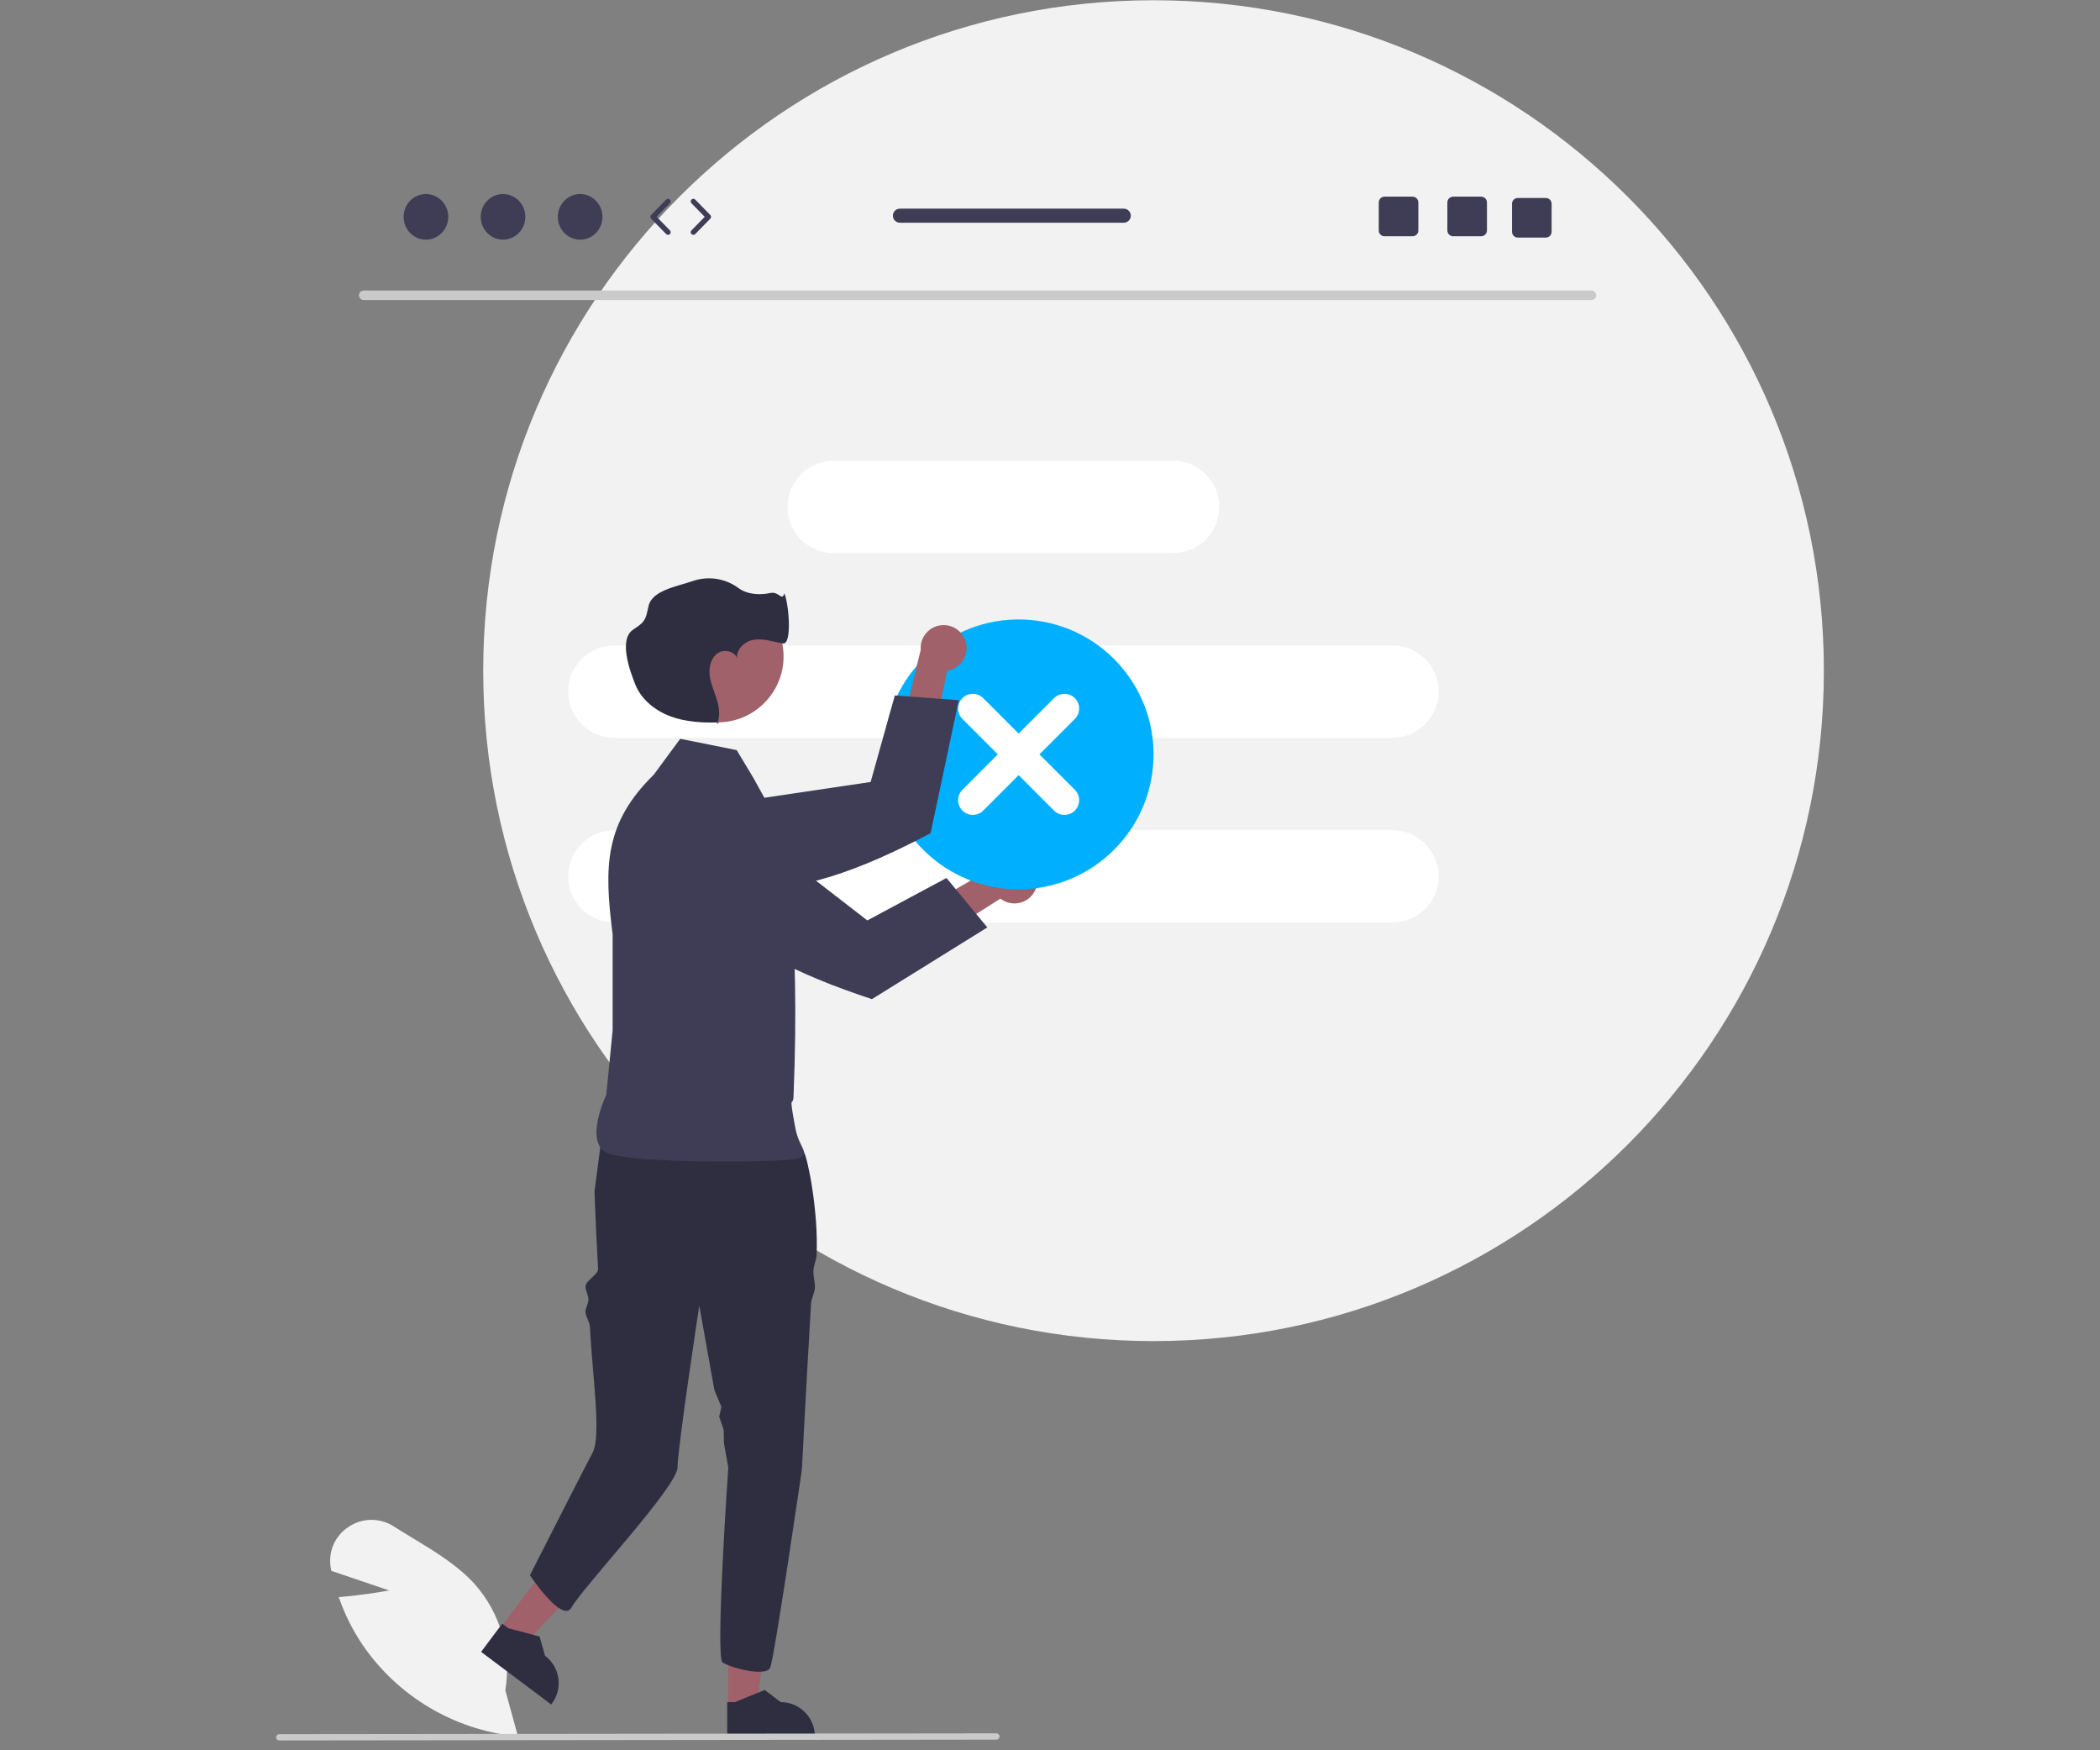 <svg width="174" height="145" viewBox="0 0 174 145" fill="none" xmlns="http://www.w3.org/2000/svg">
<rect x="0" y="0" width="174" height="145" fill="#808080" stroke="none"/>
<g clip-path="url(#clip0_148_7259)">
<g clip-path="url(#clip1_148_7259)">
<path d="M95.579 111.102C126.254 111.102 151.121 86.236 151.121 55.561C151.121 24.886 126.254 0.02 95.579 0.02C64.905 0.02 40.038 24.886 40.038 55.561C40.038 86.236 64.905 111.102 95.579 111.102Z" fill="#F2F2F2"/>
<path d="M131.875 24.857H30.131C29.913 24.852 29.74 24.671 29.744 24.453C29.749 24.241 29.919 24.071 30.131 24.066H131.875C132.093 24.071 132.266 24.252 132.262 24.47C132.257 24.681 132.087 24.852 131.875 24.857Z" fill="#CACACA"/>
<path d="M97.2 38.172H69.074C66.962 38.172 65.249 39.885 65.249 41.997V41.997C65.249 44.11 66.962 45.822 69.074 45.822H97.2C99.313 45.822 101.025 44.11 101.025 41.997C101.025 39.885 99.313 38.172 97.2 38.172Z" fill="white"/>
<path d="M50.906 53.473H115.372C117.484 53.473 119.197 55.185 119.197 57.298C119.197 59.41 117.484 61.123 115.372 61.123H50.906C48.794 61.123 47.081 59.41 47.081 57.298C47.081 55.185 48.794 53.473 50.906 53.473Z" fill="white"/>
<path d="M50.906 68.773H115.372C117.484 68.773 119.197 70.486 119.197 72.599C119.197 74.711 117.484 76.424 115.372 76.424H50.906C48.794 76.424 47.081 74.711 47.081 72.599C47.081 70.486 48.794 68.773 50.906 68.773Z" fill="white"/>
<path d="M42.917 143.851L42.765 143.836C37.618 143.305 32.964 140.537 30.041 136.267C29.241 135.077 28.593 133.791 28.114 132.439L28.068 132.31L28.204 132.299C29.832 132.168 31.505 131.892 32.248 131.76L27.456 130.137L27.427 129.994C27.143 128.66 27.699 127.286 28.833 126.526C29.969 125.729 31.476 125.704 32.638 126.462C33.16 126.795 33.706 127.125 34.233 127.444C36.047 128.541 37.922 129.675 39.328 131.227C41.46 133.628 42.394 136.862 41.871 140.03L42.917 143.851Z" fill="#F2F2F2"/>
<path d="M60.336 141.466L62.697 141.466L63.821 132.355L60.335 132.356L60.336 141.466Z" fill="#A0616A"/>
<path d="M60.253 143.929L67.516 143.929V143.837C67.516 142.276 66.25 141.01 64.689 141.01L63.362 140.004L60.887 141.011L60.253 141.011L60.253 143.929Z" fill="#2F2E41"/>
<path d="M41.408 134.924L43.297 136.341L49.663 129.728L46.875 127.637L41.408 134.924Z" fill="#A0616A"/>
<path d="M39.862 136.847L45.672 141.205L45.727 141.132C46.664 139.883 46.411 138.111 45.162 137.174L44.705 135.572L42.121 134.892L41.614 134.512L39.862 136.847Z" fill="#2F2E41"/>
<path d="M49.259 98.717C49.259 98.717 49.389 102.273 49.554 105.125C49.581 105.593 48.485 106.101 48.513 106.61C48.532 106.948 48.738 107.276 48.757 107.628C48.777 108 48.493 108.328 48.513 108.713C48.533 109.088 48.857 109.518 48.877 109.903C49.087 114.038 49.851 118.988 49.086 120.371C48.71 121.053 43.907 130.501 43.907 130.501C43.907 130.501 46.583 134.515 47.347 133.177C48.357 131.41 56.139 123.143 56.139 121.564C56.139 119.987 57.94 108.17 57.94 108.17L59.195 115.163L59.771 116.549L59.59 117.362L59.962 118.46L59.982 119.546L60.344 121.564C60.344 121.564 59.255 137.282 59.868 137.72C60.483 138.159 63.463 138.949 63.815 138.159C64.165 137.37 66.441 121.755 66.441 121.755C66.441 121.755 66.808 114.599 67.206 107.948C67.229 107.562 67.5 107.096 67.521 106.715C67.546 106.274 67.374 105.7 67.397 105.272C67.422 104.781 67.639 104.435 67.661 103.965C67.823 100.332 66.911 95.907 66.621 95.472C65.743 94.157 64.954 93.106 64.954 93.106C64.954 93.106 53.138 89.223 49.981 93.168L49.259 98.717Z" fill="#2F2E41"/>
<path d="M61.043 62.144L56.359 61.207L54.173 64.174C50.094 68.184 50.033 71.724 50.761 77.397V85.36L50.234 90.698C50.234 90.698 48.368 94.6 50.292 95.509C52.217 96.417 64.855 96.34 66.062 95.977C67.269 95.615 66.223 95.169 65.906 93.479C65.311 90.304 65.709 91.836 65.75 90.825C66.337 76.324 64.969 70.371 64.83 68.806L62.448 64.486L61.043 62.144Z" fill="#3F3D56"/>
<path d="M85.731 73.835C85.243 74.76 84.097 75.114 83.172 74.626C83.074 74.574 82.98 74.513 82.892 74.445L72.776 80.867L72.805 77.37L82.632 71.668C83.332 70.883 84.536 70.814 85.32 71.514C85.977 72.1 86.147 73.059 85.731 73.835Z" fill="#A0616A"/>
<path d="M57.346 66.193L56.195 66.071C55.13 65.961 54.086 66.416 53.444 67.272C53.198 67.596 53.021 67.968 52.925 68.363L52.924 68.366C52.635 69.557 53.088 70.805 54.074 71.533L58.051 74.466C60.843 78.237 66.089 80.74 72.242 82.773L81.808 76.832L78.424 72.735L71.864 76.251L62.111 68.702L62.106 68.697L58.394 66.306L57.346 66.193Z" fill="#3F3D56"/>
<path d="M59.461 59.843C62.478 59.843 64.924 57.397 64.924 54.38C64.924 51.364 62.478 48.918 59.461 48.918C56.445 48.918 53.999 51.364 53.999 54.38C53.999 57.397 56.445 59.843 59.461 59.843Z" fill="#A0616A"/>
<path d="M59.587 59.844C59.544 59.845 59.499 59.846 59.455 59.847C59.436 59.896 59.416 59.945 59.393 59.992L59.587 59.844Z" fill="#2F2E41"/>
<path d="M61.086 54.531C61.094 54.585 61.108 54.638 61.125 54.69C61.118 54.636 61.105 54.583 61.086 54.531Z" fill="#2F2E41"/>
<path d="M64.993 49.154C64.768 49.853 64.567 48.967 63.827 49.126C62.938 49.318 61.902 49.252 61.174 48.707C60.088 47.91 58.681 47.696 57.407 48.133C56.161 48.574 54.072 48.885 53.747 50.167C53.634 50.612 53.589 51.096 53.316 51.465C53.076 51.788 52.699 51.972 52.383 52.221C51.316 53.06 52.132 55.444 52.636 56.703C53.141 57.963 54.299 58.881 55.572 59.351C56.804 59.806 58.141 59.886 59.454 59.85C59.683 59.257 59.584 58.573 59.396 57.958C59.191 57.293 58.889 56.651 58.804 55.961C58.719 55.27 58.906 54.486 59.485 54.1C60.017 53.745 60.883 53.961 61.086 54.535C60.968 53.818 61.694 53.124 62.443 53.002C63.246 52.871 64.05 53.161 64.852 53.306C65.654 53.45 65.369 50.075 64.993 49.154Z" fill="#2F2E41"/>
<path d="M95.542 63.419C96.051 57.266 91.477 51.866 85.324 51.356C79.171 50.847 73.771 55.422 73.262 61.575C72.753 67.727 77.328 73.128 83.48 73.637C89.633 74.146 95.033 69.571 95.542 63.419Z" fill="#00B0FF"/>
<path d="M87.338 57.837L84.402 60.773L81.466 57.837C80.99 57.362 80.219 57.362 79.744 57.837C79.269 58.312 79.269 59.083 79.744 59.558L82.68 62.495L79.744 65.431C79.269 65.907 79.27 66.677 79.746 67.152C80.221 67.626 80.99 67.626 81.466 67.152L84.402 64.216L87.338 67.152C87.814 67.627 88.585 67.626 89.059 67.151C89.534 66.675 89.534 65.906 89.059 65.431L86.123 62.495L89.059 59.558C89.535 59.083 89.535 58.312 89.059 57.837C88.584 57.362 87.813 57.362 87.338 57.837Z" fill="white"/>
<path d="M79.997 53.101C80.326 54.094 79.789 55.166 78.796 55.495C78.69 55.53 78.582 55.556 78.471 55.572L76.103 67.318L73.6 64.876L76.288 53.837C76.206 52.789 76.99 51.873 78.038 51.791C78.915 51.723 79.725 52.264 79.997 53.101Z" fill="#A0616A"/>
<path d="M54.83 68.294L53.945 69.041C53.129 69.733 52.735 70.801 52.907 71.857C52.971 72.26 53.117 72.644 53.335 72.988L53.337 72.99C53.996 74.023 55.21 74.56 56.418 74.353L61.288 73.513C65.942 74.11 71.38 72.057 77.107 69.023L79.442 58.009L74.143 57.613L72.138 64.782L59.939 66.593L59.932 66.594L55.637 67.616L54.83 68.294Z" fill="#3F3D56"/>
<path d="M82.56 144.118L23.137 144.186C22.994 144.185 22.878 144.068 22.878 143.924C22.878 143.781 22.994 143.665 23.137 143.665L82.56 143.598C82.704 143.598 82.82 143.715 82.82 143.859C82.819 144.002 82.703 144.118 82.56 144.118Z" fill="#CACACA"/>
<path d="M35.292 19.855C36.314 19.855 37.142 19.009 37.142 17.965C37.142 16.921 36.314 16.074 35.292 16.074C34.271 16.074 33.443 16.921 33.443 17.965C33.443 19.009 34.271 19.855 35.292 19.855Z" fill="#3F3D56"/>
<path d="M41.68 19.855C42.702 19.855 43.529 19.009 43.529 17.965C43.529 16.921 42.702 16.074 41.68 16.074C40.659 16.074 39.831 16.921 39.831 17.965C39.831 19.009 40.659 19.855 41.68 19.855Z" fill="#3F3D56"/>
<path d="M48.069 19.855C49.09 19.855 49.918 19.009 49.918 17.965C49.918 16.921 49.09 16.074 48.069 16.074C47.048 16.074 46.22 16.921 46.22 17.965C46.22 19.009 47.048 19.855 48.069 19.855Z" fill="#3F3D56"/>
<path d="M55.352 19.457C55.295 19.457 55.239 19.435 55.196 19.391L53.948 18.116C53.865 18.031 53.865 17.895 53.948 17.81L55.196 16.534C55.281 16.448 55.419 16.447 55.505 16.531C55.591 16.616 55.593 16.754 55.508 16.84L54.41 17.963L55.508 19.085C55.593 19.172 55.591 19.31 55.505 19.395C55.463 19.436 55.407 19.457 55.352 19.457Z" fill="#3F3D56"/>
<path d="M57.449 19.457C57.394 19.457 57.339 19.436 57.296 19.395C57.21 19.31 57.208 19.172 57.293 19.085L58.391 17.963L57.293 16.84C57.208 16.754 57.21 16.616 57.296 16.531C57.382 16.447 57.521 16.448 57.605 16.535L58.853 17.81C58.936 17.895 58.936 18.031 58.853 18.116L57.605 19.391C57.563 19.435 57.506 19.457 57.449 19.457Z" fill="#3F3D56"/>
<path d="M122.724 16.293H120.404C120.139 16.293 119.925 16.507 119.925 16.772V19.094C119.925 19.359 120.139 19.573 120.404 19.573H122.724C122.988 19.573 123.205 19.359 123.205 19.094V16.772C123.205 16.507 122.988 16.293 122.724 16.293Z" fill="#3F3D56"/>
<path d="M117.039 16.293H114.719C114.455 16.293 114.24 16.507 114.24 16.772V19.094C114.24 19.359 114.455 19.573 114.719 19.573H117.039C117.304 19.573 117.52 19.359 117.52 19.094V16.772C117.52 16.507 117.304 16.293 117.039 16.293Z" fill="#3F3D56"/>
<path d="M128.081 16.402H125.761C125.497 16.402 125.282 16.617 125.282 16.881V19.203C125.282 19.468 125.497 19.682 125.761 19.682H128.081C128.346 19.682 128.562 19.468 128.562 19.203V16.881C128.562 16.617 128.346 16.402 128.081 16.402Z" fill="#3F3D56"/>
<path d="M93.11 17.285H74.565C74.242 17.285 73.981 17.548 73.981 17.869C73.981 18.191 74.242 18.453 74.565 18.453H93.11C93.432 18.453 93.694 18.19 93.694 17.869C93.694 17.548 93.432 17.285 93.11 17.285Z" fill="#3F3D56"/>
</g>
</g>
<defs>
<clipPath id="clip0_148_7259">
<rect width="173" height="144.167" fill="white" transform="translate(0.5 0.02)"/>
</clipPath>
<clipPath id="clip1_148_7259">
<rect width="128.244" height="144.167" fill="white" transform="translate(22.878 0.02)"/>
</clipPath>
</defs>
</svg>
